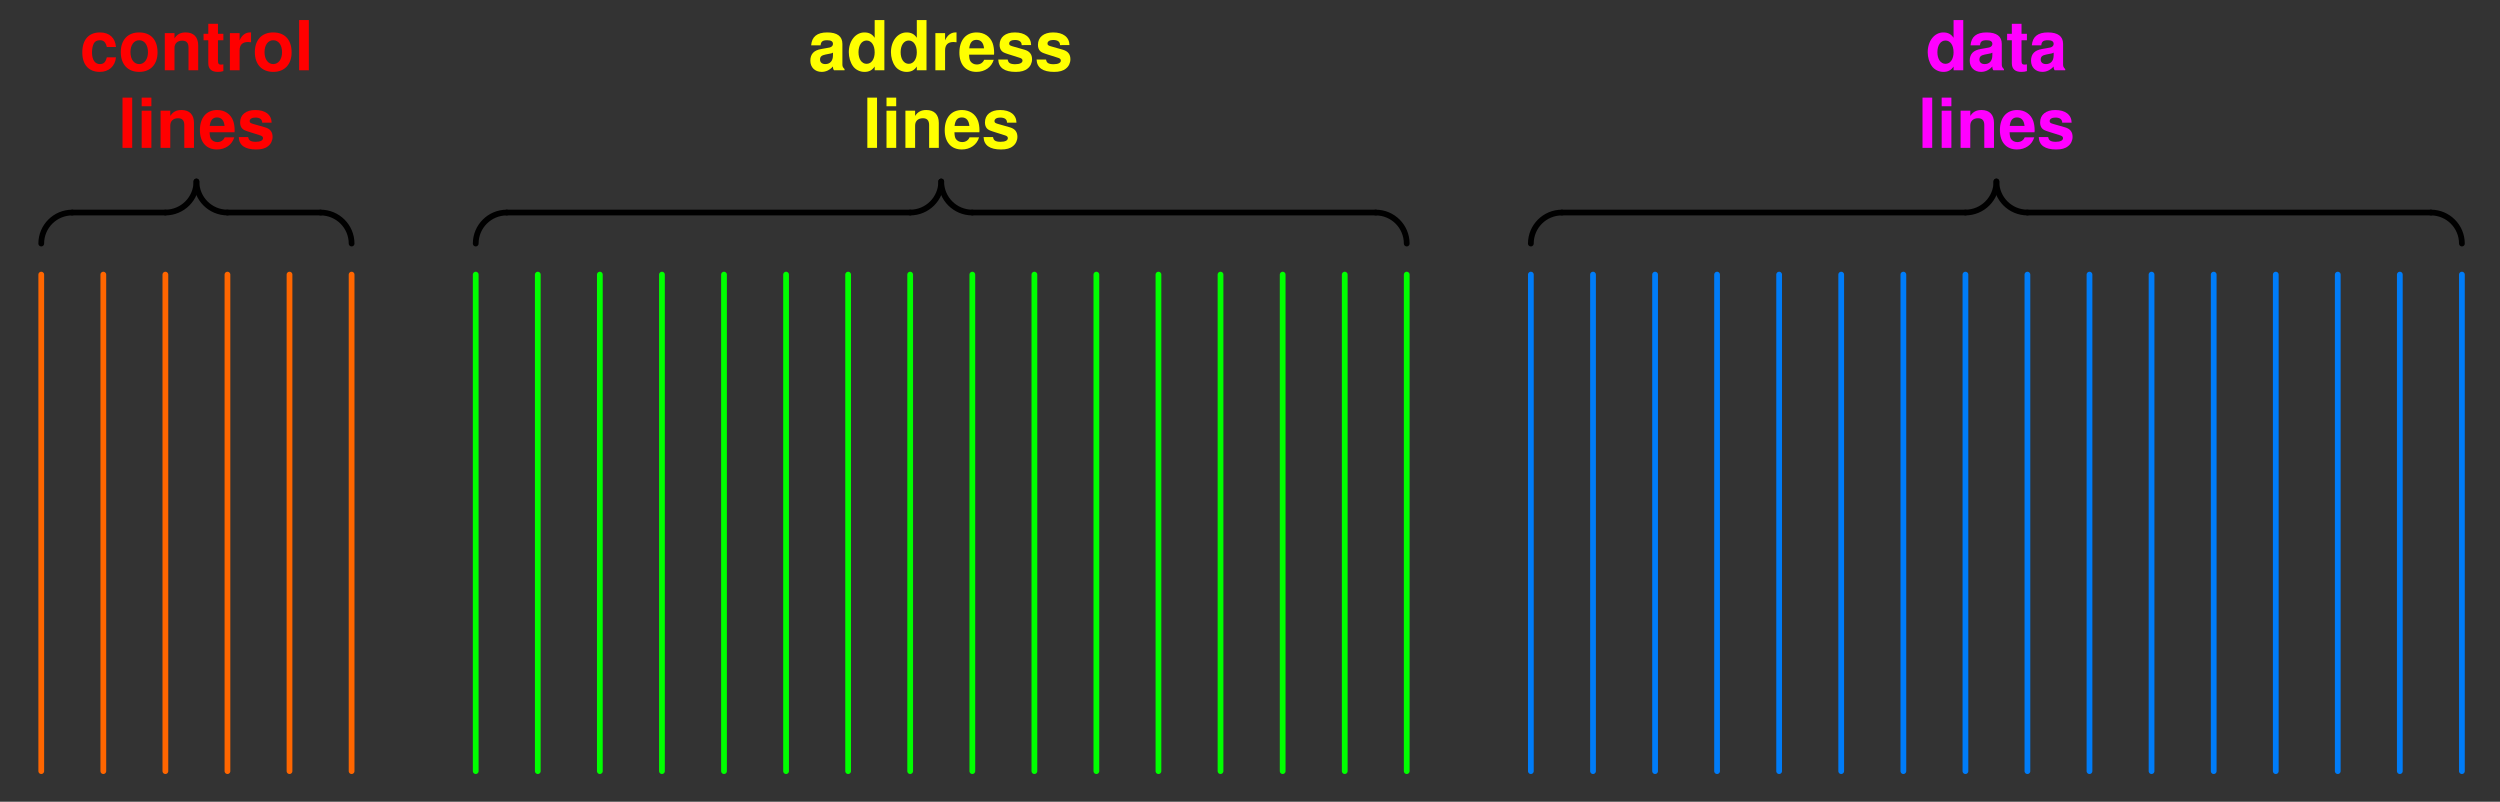 <svg width="290" height="93" version="1.1" viewBox="0 0 290 93" xmlns="http://www.w3.org/2000/svg" xmlns:xlink="http://www.w3.org/1999/xlink">
 <rect x="0" y="0" width="290" height="93" fill="#333333" stroke="none"/>
 <defs>
  <g id="k">
   <path d="m4.172-2.703c-.078-1.062-.766-1.688-1.859-1.688-1.297 0-2.047.844-2.047 2.312 0 1.438.75 2.266 2.031 2.266 1.047 0 1.781-.656 1.875-1.688h-1.062c-.141.562-.359.781-.812.781-.562 0-.906-.5-.906-1.359 0-.406.078-.781.219-1.047.125-.234.375-.359.688-.359.469 0 .672.219.812.781z"/>
  </g>
  <g id="j">
   <path d="m2.406-4.391c-1.312 0-2.125.875-2.125 2.281 0 1.422.812 2.297 2.141 2.297 1.312 0 2.125-.875 2.125-2.266 0-1.453-.781-2.312-2.141-2.312zm.016.906c.609 0 1.016.547 1.016 1.391 0 .812-.422 1.375-1.016 1.375-.609 0-1.016-.547-1.016-1.391 0-.828.406-1.375 1.016-1.375z"/>
  </g>
  <g id="d">
   <path d="m.5-4.312v4.312h1.125v-2.594c0-.516.344-.844.906-.844.484 0 .719.266.719.781v2.656h1.125v-2.891c0-.969-.531-1.5-1.453-1.5-.578 0-.984.203-1.297.688v-.609z"/>
  </g>
  <g id="i">
   <path d="m2.406-4.234h-.625v-1.156h-1.125v1.156h-.547v.75h.547v2.656c0 .672.375 1.016 1.109 1.016.25 0 .438-.031.641-.094v-.781c-.109.016-.172.031-.25.031-.297 0-.375-.094-.375-.484v-2.344h.625z"/>
  </g>
  <g id="h">
   <path d="m.5-4.312v4.312h1.125v-2.297c0-.656.328-.984.984-.984.125 0 .203.016.344.031v-1.141h-.125c-.516 0-.953.328-1.203.922v-.844z"/>
  </g>
  <g id="c">
   <path d="m1.656-5.828h-1.125v5.828h1.125z"/>
  </g>
  <g id="e">
   <path d="m1.656-4.312h-1.125v4.312h1.125zm0-1.516h-1.125v1h1.125z"/>
  </g>
  <g id="b">
   <path d="m4.188-1.812c.016-.094.016-.125.016-.188 0-.438-.062-.828-.172-1.141-.281-.781-.984-1.25-1.859-1.25-1.234 0-2 .891-2 2.344 0 1.391.75 2.234 1.984 2.234.969 0 1.75-.547 2-1.406h-1.109c-.141.344-.453.547-.859.547-.312 0-.578-.141-.734-.375-.094-.156-.141-.359-.156-.766zm-2.875-.734c.078-.672.344-.984.844-.984.516 0 .812.344.875.984z"/>
  </g>
  <g id="a">
   <path d="m4.047-2.922c-.016-.922-.734-1.469-1.891-1.469-1.094 0-1.766.547-1.766 1.438 0 .297.078.531.234.703.156.156.281.219.703.359l1.328.422c.281.078.391.172.391.344 0 .266-.312.422-.844.422-.297 0-.516-.047-.656-.141-.125-.094-.172-.188-.219-.406h-1.094c.031.953.719 1.438 2.031 1.438.609 0 1.062-.125 1.375-.391.328-.25.516-.656.516-1.078 0-.562-.281-.922-.844-1.094l-1.422-.406c-.312-.094-.391-.156-.391-.328 0-.25.266-.406.656-.406.531 0 .797.203.797.594z"/>
  </g>
  <g id="g">
   <path d="m4.188-.141c-.188-.172-.25-.312-.25-.516v-2.406c0-.875-.594-1.328-1.766-1.328s-1.781.5-1.859 1.5h1.094c.047-.453.234-.594.781-.594.438 0 .656.141.656.422 0 .156-.078.266-.203.344-.141.078-.141.078-.703.172l-.438.078c-.859.141-1.281.578-1.281 1.359 0 .766.531 1.297 1.312 1.297.484 0 .922-.203 1.312-.625 0 .234.031.312.125.438h1.219zm-1.344-1.594c0 .641-.328 1.016-.891 1.016-.375 0-.609-.203-.609-.516 0-.344.172-.5.641-.594l.391-.078c.281-.047.344-.062.469-.141z"/>
  </g>
  <g id="f">
   <path d="m3.234 0h1.125v-5.828h-1.125v2.062c-.281-.422-.641-.625-1.188-.625-1.031 0-1.812.984-1.812 2.297 0 .578.172 1.172.469 1.594.281.422.812.688 1.344.688.547 0 .906-.203 1.188-.625zm-.938-3.453c.562 0 .938.547.938 1.375 0 .781-.375 1.328-.938 1.328s-.938-.547-.938-1.344c0-.812.375-1.359.938-1.359z"/>
  </g>
 </defs>
 <g fill="#f60" stroke="#f60" stroke-linecap="round" stroke-miterlimit="10" stroke-width=".667">
  <path d="m4.786 31.854v57.598"/>
  <path d="m11.985 31.854v57.598"/>
  <path d="m19.184 31.854v57.598"/>
  <path d="m26.384 31.854v57.598"/>
  <path d="m33.583 31.854v57.598"/>
  <path d="m40.786 31.854v57.598"/>
 </g>
 <g fill="#0f0" stroke="#0f0" stroke-linecap="round" stroke-miterlimit="10" stroke-width=".667">
  <path d="m55.184 31.854v57.598"/>
  <path d="m62.384 31.854v57.598"/>
  <path d="m69.583 31.854v57.598"/>
  <path d="m76.786 31.854v57.598"/>
  <path d="m83.985 31.854v57.598"/>
  <path d="m91.184 31.854v57.598"/>
  <path d="m98.384 31.854v57.598"/>
  <path d="m105.58 31.854v57.598"/>
  <path d="m112.79 31.854v57.598"/>
  <path d="m119.99 31.854v57.598"/>
  <path d="m127.18 31.854v57.598"/>
  <path d="m134.38 31.854v57.598"/>
  <path d="m141.58 31.854v57.598"/>
  <path d="m148.79 31.854v57.598"/>
  <path d="m155.99 31.854v57.598"/>
  <path d="m163.18 31.854v57.598"/>
 </g>
 <g fill="none" stroke-linecap="round" stroke-miterlimit="10" stroke-width=".667">
  <g stroke="#007cf8">
   <path d="m177.58 31.854v57.598"/>
   <path d="m184.79 31.854v57.598"/>
   <path d="m191.99 31.854v57.598"/>
   <path d="m199.18 31.854v57.598"/>
   <path d="m206.38 31.854v57.598"/>
   <path d="m213.58 31.854v57.598"/>
   <path d="m220.79 31.854v57.598"/>
   <path d="m227.99 31.854v57.598"/>
   <path d="m235.18 31.854v57.598"/>
   <path d="m242.38 31.854v57.598"/>
   <path d="m249.58 31.854v57.598"/>
   <path d="m256.79 31.854v57.598"/>
   <path d="m263.99 31.854v57.598"/>
   <path d="m271.18 31.854v57.598"/>
   <path d="m278.38 31.854v57.598"/>
   <path d="m285.58 31.854v57.598"/>
  </g>
  <g stroke="#000">
   <path d="m8.383 24.655c-1.988 0-3.598 1.609-3.598 3.598"/>
   <path d="m8.383 24.655h10.801"/>
   <path d="m19.184 24.655c1.988 0 3.602-1.613 3.602-3.602"/>
   <path d="m22.786 21.053c0 1.988 1.609 3.602 3.598 3.602"/>
   <path d="m26.384 24.655h10.801"/>
   <path d="m40.786 28.253c0-1.988-1.613-3.598-3.602-3.598"/>
   <path d="m58.786 24.655c-1.988 0-3.602 1.609-3.602 3.598"/>
   <path d="m58.786 24.655h46.797"/>
   <path d="m105.58 24.655c1.988 0 3.602-1.613 3.602-3.602"/>
   <path d="m109.18 21.053c0 1.988 1.613 3.602 3.602 3.602"/>
   <path d="m112.79 24.655h46.797"/>
   <path d="m163.18 28.253c0-1.988-1.613-3.598-3.602-3.598"/>
   <path d="m181.18 24.655c-1.988 0-3.602 1.609-3.602 3.598"/>
   <path d="m181.18 24.655h46.801"/>
   <path d="m227.99 24.655c1.988 0 3.598-1.613 3.598-3.602"/>
   <path d="m231.58 21.053c0 1.988 1.613 3.602 3.602 3.602"/>
   <path d="m235.18 24.655h46.801"/>
   <path d="m285.58 28.253c0-1.988-1.609-3.598-3.598-3.598"/>
  </g>
 </g>
 <g>
  <g transform="translate(-142.82 -51.947)" fill="#ff0000">
   <use x="152.1" y="60.1" xlink:href="#k"/>
   <use x="156.548" y="60.1" xlink:href="#j"/>
   <use x="161.436" y="60.1" xlink:href="#d"/>
   <use x="166.324" y="60.1" xlink:href="#i"/>
   <use x="168.988" y="60.1" xlink:href="#h"/>
   <use x="172.1" y="60.1" xlink:href="#j"/>
   <use x="176.988" y="60.1" xlink:href="#c"/>
   <use x="156.5" y="69.1" xlink:href="#c"/>
   <use x="158.724" y="69.1" xlink:href="#e"/>
   <use x="160.948" y="69.1" xlink:href="#d"/>
   <use x="165.836" y="69.1" xlink:href="#b"/>
   <use x="170.284" y="69.1" xlink:href="#a"/>
  </g>
  <g transform="translate(-142.82 -51.947)" fill="#ffff00">
   <use x="236.6" y="60.1" xlink:href="#g"/>
   <use x="241.048" y="60.1" xlink:href="#f"/>
   <use x="245.936" y="60.1" xlink:href="#f"/>
   <use x="250.824" y="60.1" xlink:href="#h"/>
   <use x="253.936" y="60.1" xlink:href="#b"/>
   <use x="258.384" y="60.1" xlink:href="#a"/>
   <use x="262.832" y="60.1" xlink:href="#a"/>
   <use x="242.9" y="69.1" xlink:href="#c"/>
   <use x="245.124" y="69.1" xlink:href="#e"/>
   <use x="247.348" y="69.1" xlink:href="#d"/>
   <use x="252.236" y="69.1" xlink:href="#b"/>
   <use x="256.684" y="69.1" xlink:href="#a"/>
  </g>
  <g transform="translate(-142.82 -51.947)" fill="#ff00ff">
   <use x="366.2" y="60.1" xlink:href="#f"/>
   <use x="371.088" y="60.1" xlink:href="#g"/>
   <use x="375.536" y="60.1" xlink:href="#i"/>
   <use x="378.2" y="60.1" xlink:href="#g"/>
   <use x="365.3" y="69.1" xlink:href="#c"/>
   <use x="367.524" y="69.1" xlink:href="#e"/>
   <use x="369.748" y="69.1" xlink:href="#d"/>
   <use x="374.636" y="69.1" xlink:href="#b"/>
   <use x="379.084" y="69.1" xlink:href="#a"/>
  </g>
 </g>
</svg>
